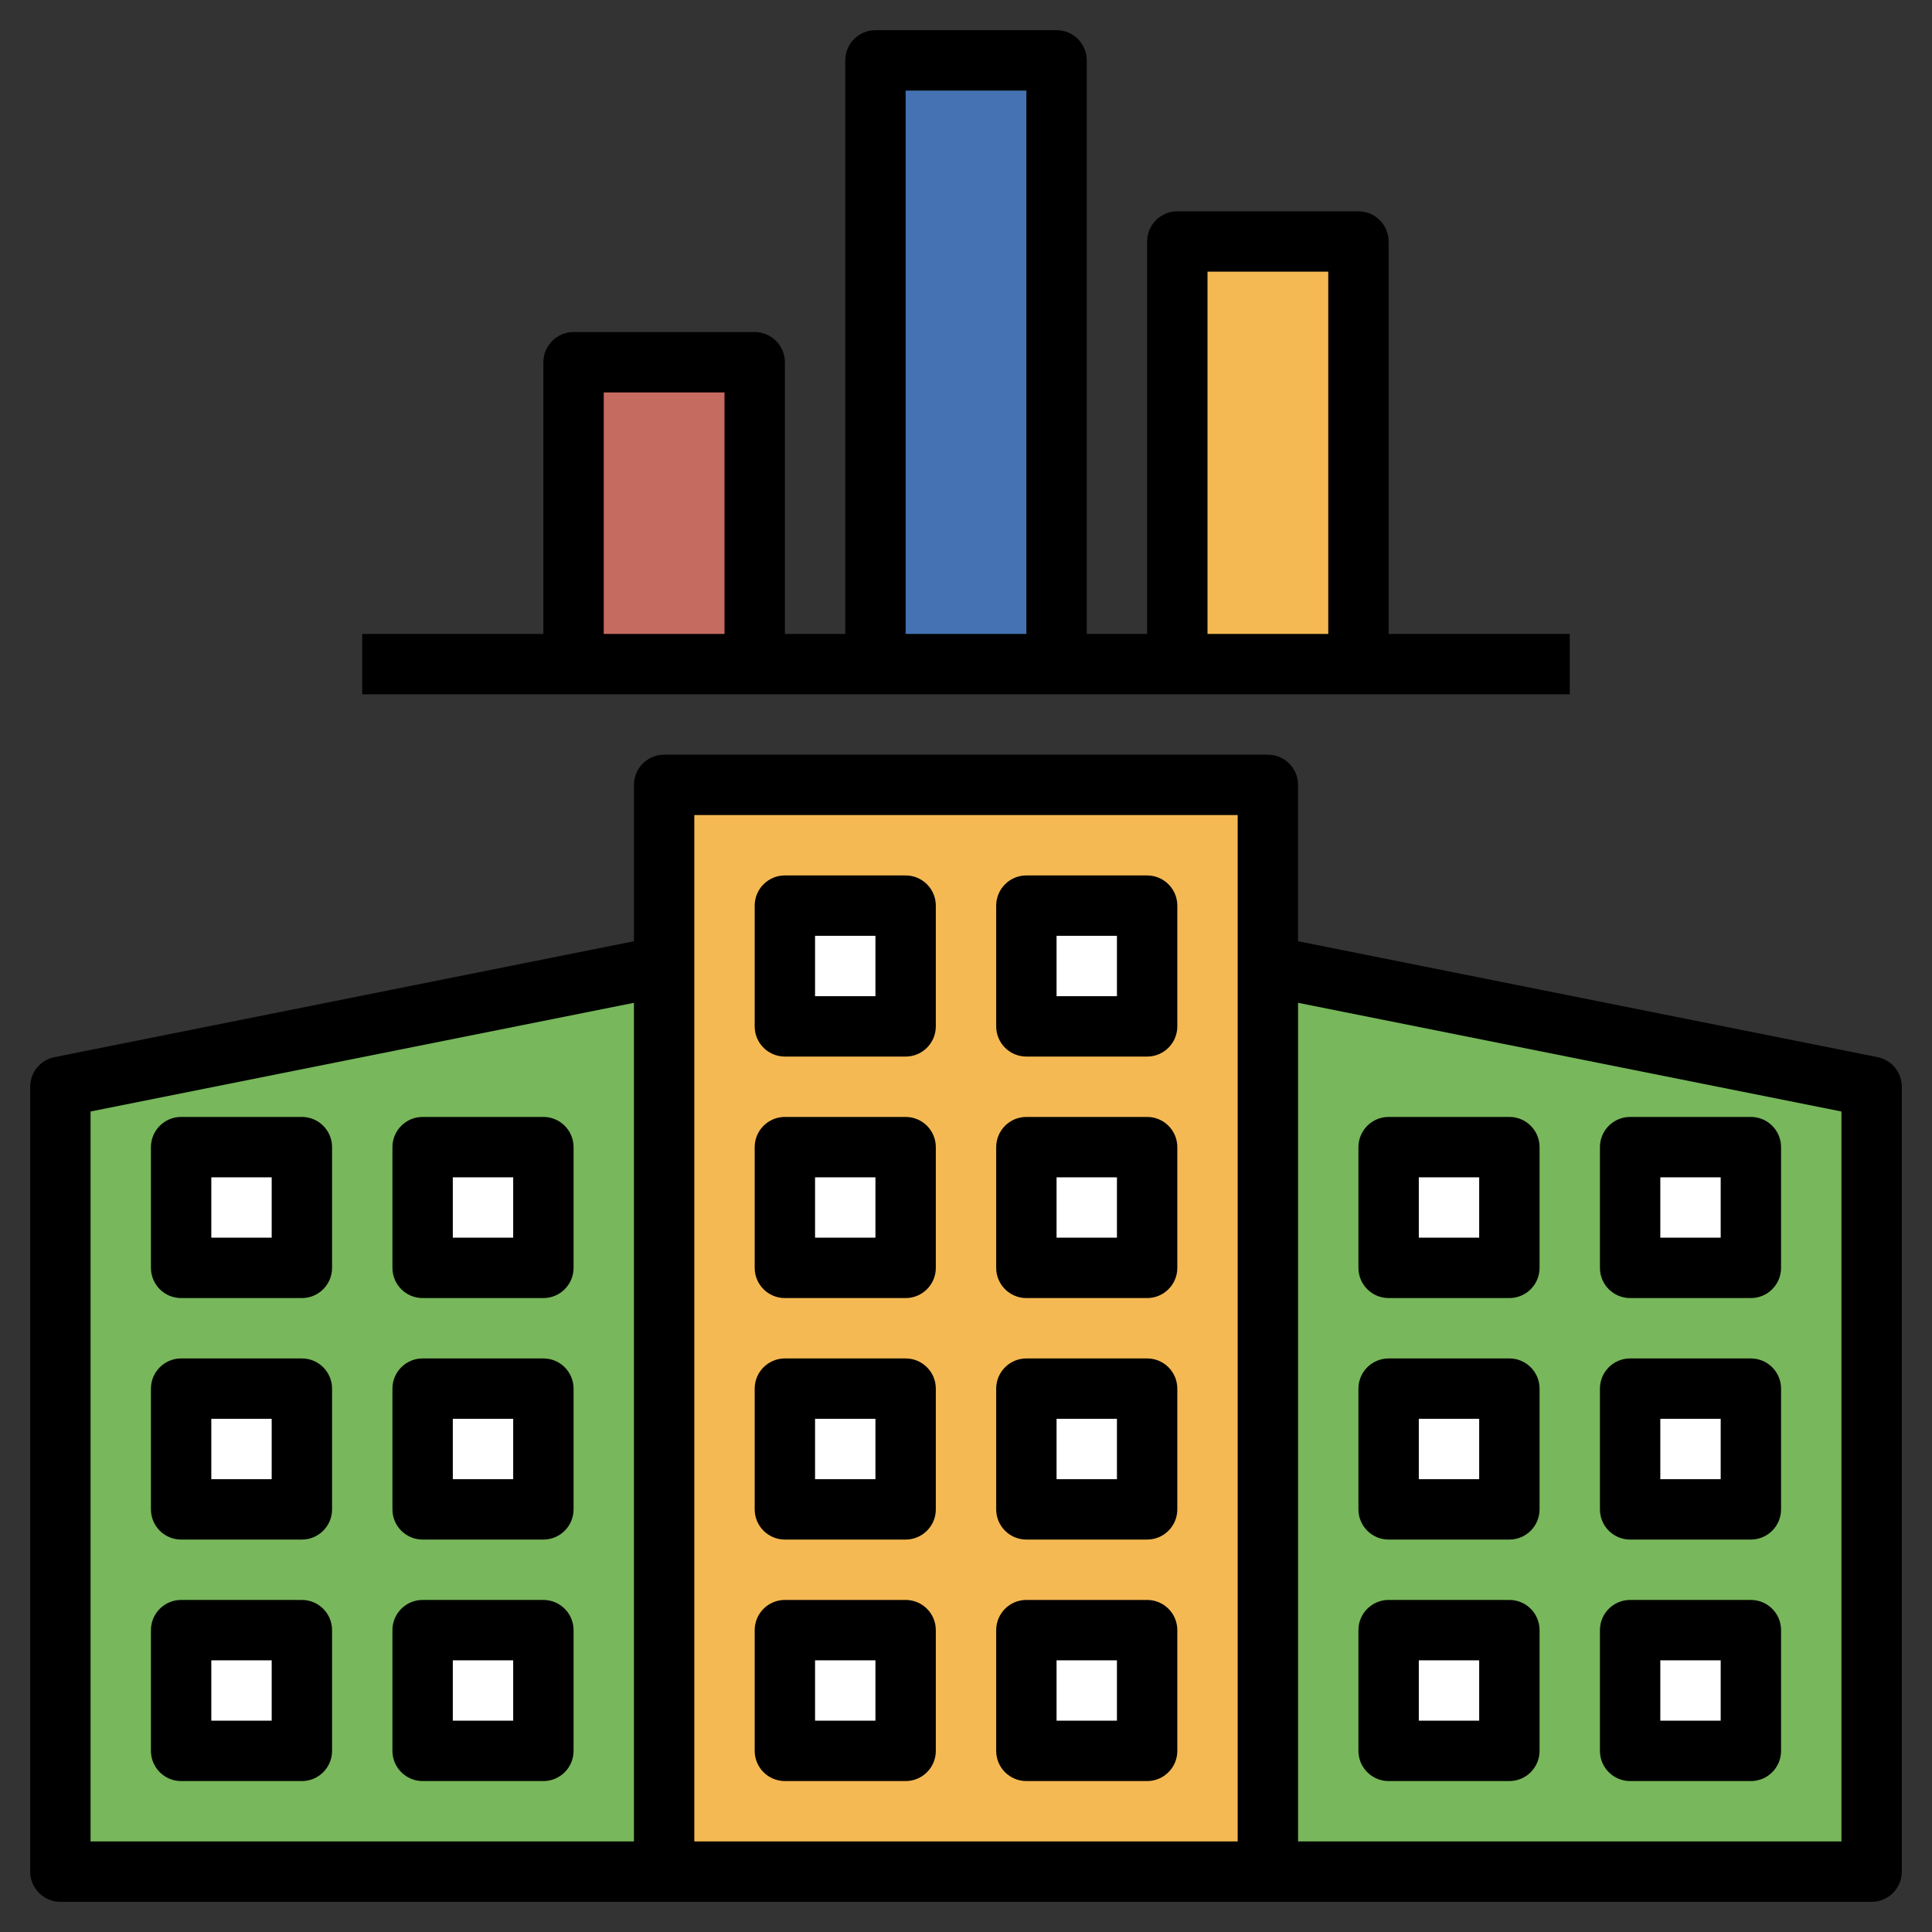 <svg id="Layer_3" enable-background="new 0 0 64 64" height="512" viewBox="0 0 64 64" width="512" xmlns="http://www.w3.org/2000/svg"><rect x="0" y="0" width="64" height="64" fill="#333333" stroke="none"/><g><g><path d="m22 26h20v36h-20z" fill="#f5b953"/></g><g><path d="m22 62h-20v-26l20-4" fill="#78b75b"/></g><g><path d="m42 62h20v-26l-20-4" fill="#78b75b"/></g><g><path d="m42 63h-20c-.552 0-1-.448-1-1v-36c0-.552.448-1 1-1h20c.552 0 1 .448 1 1v36c0 .552-.448 1-1 1zm-19-2h18v-34h-18z"/></g><g><path d="m22 63h-20c-.552 0-1-.448-1-1v-26c0-.477.336-.887.804-.98l20-4 .393 1.961-19.197 3.839v24.18h19z"/></g><g><path d="m62 63h-20v-2h19v-24.18l-19.196-3.84.393-1.961 20 4c.467.094.803.504.803.981v26c0 .552-.448 1-1 1z"/></g><g><path d="m6 54h4v4h-4z" fill="#fff"/></g><g><path d="m14 54h4v4h-4z" fill="#fff"/></g><g><path d="m6 46h4v4h-4z" fill="#fff"/></g><g><path d="m14 46h4v4h-4z" fill="#fff"/></g><g><path d="m6 38h4v4h-4z" fill="#fff"/></g><g><path d="m14 38h4v4h-4z" fill="#fff"/></g><g><path d="m54 54h4v4h-4z" fill="#fff" transform="matrix(-1 0 0 -1 112 112)"/></g><g><path d="m46 54h4v4h-4z" fill="#fff" transform="matrix(-1 0 0 -1 96 112)"/></g><g><path d="m54 46h4v4h-4z" fill="#fff" transform="matrix(-1 0 0 -1 112 96)"/></g><g><path d="m46 46h4v4h-4z" fill="#fff" transform="matrix(-1 0 0 -1 96 96)"/></g><g><path d="m54 38h4v4h-4z" fill="#fff" transform="matrix(-1 0 0 -1 112 80)"/></g><g><path d="m46 38h4v4h-4z" fill="#fff" transform="matrix(-1 0 0 -1 96 80)"/></g><g><path d="m26 54h4v4h-4z" fill="#fff"/></g><g><path d="m34 54h4v4h-4z" fill="#fff"/></g><g><path d="m26 46h4v4h-4z" fill="#fff"/></g><g><path d="m34 46h4v4h-4z" fill="#fff"/></g><g><path d="m26 38h4v4h-4z" fill="#fff"/></g><g><path d="m34 38h4v4h-4z" fill="#fff"/></g><g><path d="m26 30h4v4h-4z" fill="#fff"/></g><g><path d="m34 30h4v4h-4z" fill="#fff"/></g><g><path d="m35 22v-20h-6v20" fill="#4472b2"/></g><g><path d="m25 22v-10h-6v10" fill="#c66b60"/></g><g><path d="m45 22v-14h-6v14" fill="#f5b953"/></g><g><path d="m10 59h-4c-.552 0-1-.448-1-1v-4c0-.552.448-1 1-1h4c.552 0 1 .448 1 1v4c0 .552-.448 1-1 1zm-3-2h2v-2h-2z"/></g><g><path d="m18 59h-4c-.552 0-1-.448-1-1v-4c0-.552.448-1 1-1h4c.552 0 1 .448 1 1v4c0 .552-.448 1-1 1zm-3-2h2v-2h-2z"/></g><g><path d="m10 51h-4c-.552 0-1-.448-1-1v-4c0-.552.448-1 1-1h4c.552 0 1 .448 1 1v4c0 .552-.448 1-1 1zm-3-2h2v-2h-2z"/></g><g><path d="m18 51h-4c-.552 0-1-.448-1-1v-4c0-.552.448-1 1-1h4c.552 0 1 .448 1 1v4c0 .552-.448 1-1 1zm-3-2h2v-2h-2z"/></g><g><path d="m10 43h-4c-.552 0-1-.448-1-1v-4c0-.552.448-1 1-1h4c.552 0 1 .448 1 1v4c0 .552-.448 1-1 1zm-3-2h2v-2h-2z"/></g><g><path d="m18 43h-4c-.552 0-1-.448-1-1v-4c0-.552.448-1 1-1h4c.552 0 1 .448 1 1v4c0 .552-.448 1-1 1zm-3-2h2v-2h-2z"/></g><g><path d="m58 59h-4c-.552 0-1-.448-1-1v-4c0-.552.448-1 1-1h4c.552 0 1 .448 1 1v4c0 .552-.448 1-1 1zm-3-2h2v-2h-2z"/></g><g><path d="m50 59h-4c-.552 0-1-.448-1-1v-4c0-.552.448-1 1-1h4c.552 0 1 .448 1 1v4c0 .552-.448 1-1 1zm-3-2h2v-2h-2z"/></g><g><path d="m58 51h-4c-.552 0-1-.448-1-1v-4c0-.552.448-1 1-1h4c.552 0 1 .448 1 1v4c0 .552-.448 1-1 1zm-3-2h2v-2h-2z"/></g><g><path d="m50 51h-4c-.552 0-1-.448-1-1v-4c0-.552.448-1 1-1h4c.552 0 1 .448 1 1v4c0 .552-.448 1-1 1zm-3-2h2v-2h-2z"/></g><g><path d="m58 43h-4c-.552 0-1-.448-1-1v-4c0-.552.448-1 1-1h4c.552 0 1 .448 1 1v4c0 .552-.448 1-1 1zm-3-2h2v-2h-2z"/></g><g><path d="m50 43h-4c-.552 0-1-.448-1-1v-4c0-.552.448-1 1-1h4c.552 0 1 .448 1 1v4c0 .552-.448 1-1 1zm-3-2h2v-2h-2z"/></g><g><path d="m30 59h-4c-.552 0-1-.448-1-1v-4c0-.552.448-1 1-1h4c.552 0 1 .448 1 1v4c0 .552-.448 1-1 1zm-3-2h2v-2h-2z"/></g><g><path d="m38 59h-4c-.552 0-1-.448-1-1v-4c0-.552.448-1 1-1h4c.552 0 1 .448 1 1v4c0 .552-.448 1-1 1zm-3-2h2v-2h-2z"/></g><g><path d="m30 51h-4c-.552 0-1-.448-1-1v-4c0-.552.448-1 1-1h4c.552 0 1 .448 1 1v4c0 .552-.448 1-1 1zm-3-2h2v-2h-2z"/></g><g><path d="m38 51h-4c-.552 0-1-.448-1-1v-4c0-.552.448-1 1-1h4c.552 0 1 .448 1 1v4c0 .552-.448 1-1 1zm-3-2h2v-2h-2z"/></g><g><path d="m30 43h-4c-.552 0-1-.448-1-1v-4c0-.552.448-1 1-1h4c.552 0 1 .448 1 1v4c0 .552-.448 1-1 1zm-3-2h2v-2h-2z"/></g><g><path d="m38 43h-4c-.552 0-1-.448-1-1v-4c0-.552.448-1 1-1h4c.552 0 1 .448 1 1v4c0 .552-.448 1-1 1zm-3-2h2v-2h-2z"/></g><g><path d="m30 35h-4c-.552 0-1-.448-1-1v-4c0-.552.448-1 1-1h4c.552 0 1 .448 1 1v4c0 .552-.448 1-1 1zm-3-2h2v-2h-2z"/></g><g><path d="m38 35h-4c-.552 0-1-.448-1-1v-4c0-.552.448-1 1-1h4c.552 0 1 .448 1 1v4c0 .552-.448 1-1 1zm-3-2h2v-2h-2z"/></g><g><path d="m12 21h40v2h-40z"/></g><g><path d="m36 22h-2v-19h-4v19h-2v-20c0-.552.448-1 1-1h6c.552 0 1 .448 1 1z"/></g><g><path d="m26 22h-2v-9h-4v9h-2v-10c0-.552.448-1 1-1h6c.552 0 1 .448 1 1z"/></g><g><path d="m46 22h-2v-13h-4v13h-2v-14c0-.552.448-1 1-1h6c.552 0 1 .448 1 1z"/></g></g></svg>